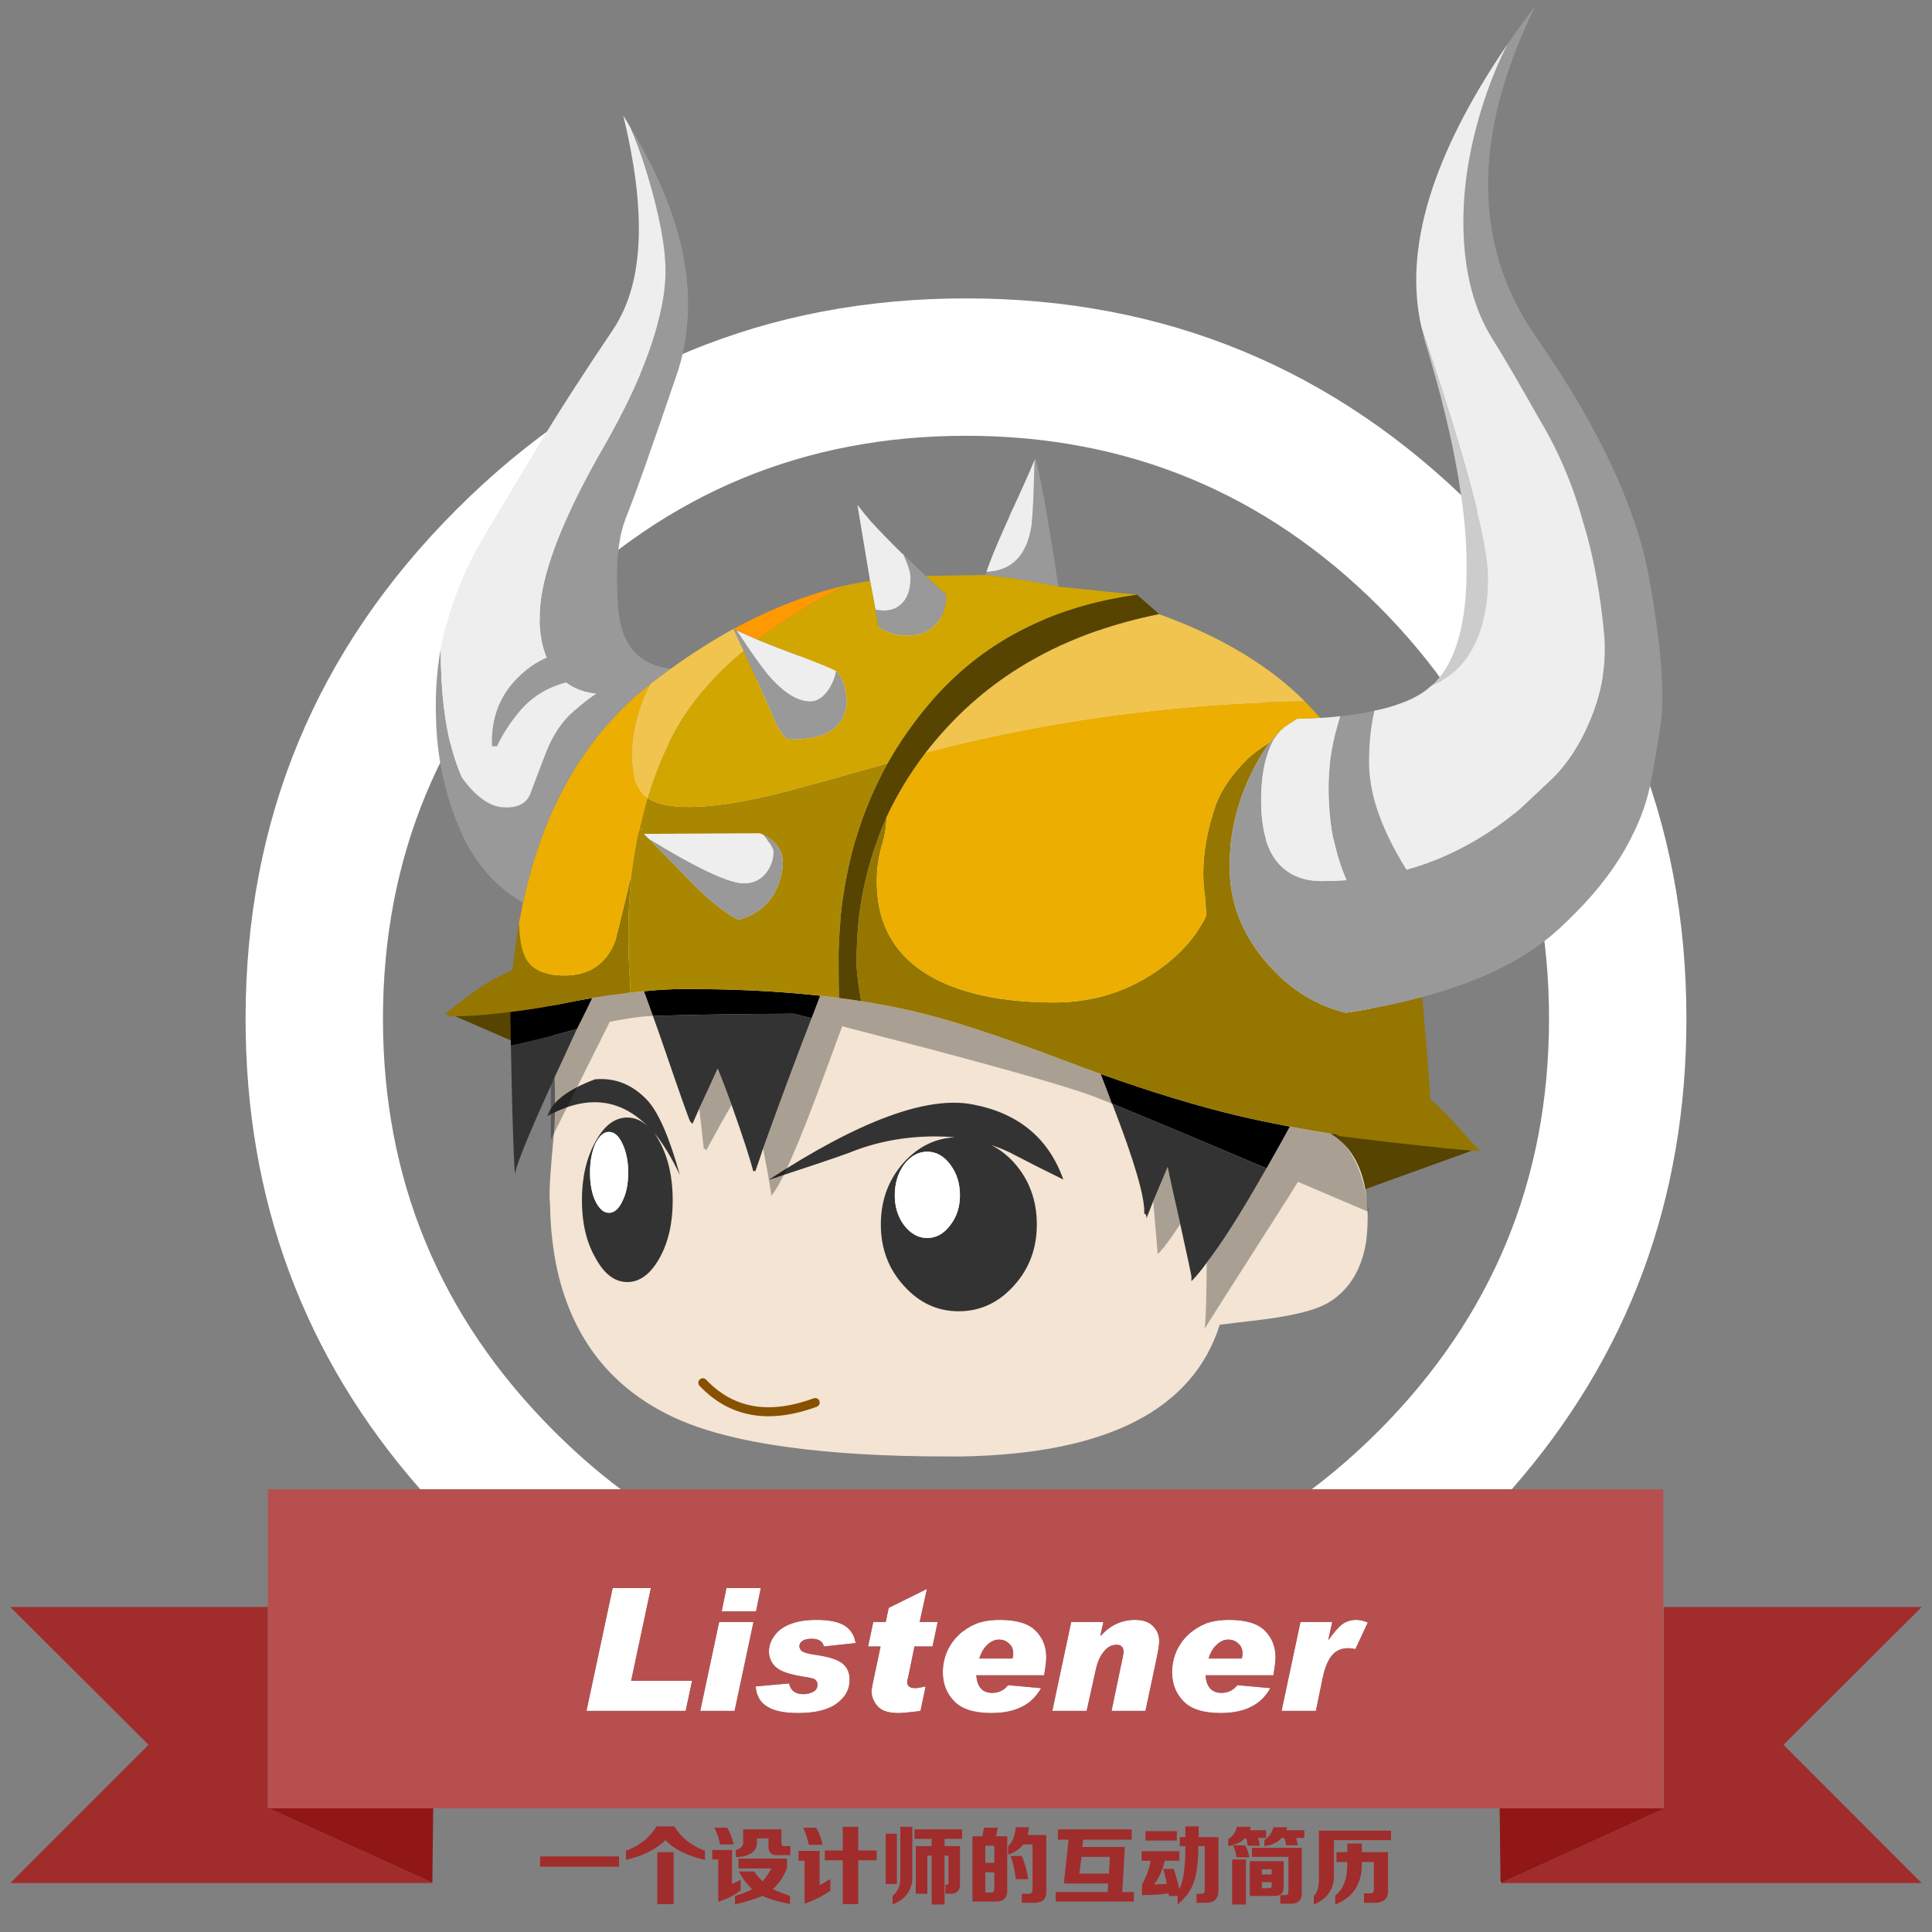 
<svg xmlns="http://www.w3.org/2000/svg" version="1.1" xmlns:xlink="http://www.w3.org/1999/xlink" preserveAspectRatio="none" x="0px" y="0px" width="225px" height="225px" viewBox="0 0 225 225">
<rect x="0" y="0" width="225" height="225" fill="#808080" stroke="none"/>
<defs>
<linearGradient id="Gradient_1" gradientUnits="userSpaceOnUse" x1="112.688" y1="42.25" x2="117.412" y2="61.15" spreadMethod="pad">
<stop  offset="0%" stop-color="#CCCCCC"/>

<stop  offset="100%" stop-color="#999999"/>
</linearGradient>

<g id="Layer0_0_FILL">
<path fill="#A12C2C" stroke="none" d="
M 153 221.8
Q 155.45 220.8 155.35 218.2
L 155.35 214.3 162 214.3 162 213.2 153.6 213.2 153.6 218.45
Q 153.65 220.25 153 220.8
L 153 221.8
M 158.6 215.7
L 158.6 214.7 156.9 214.7 156.9 215.7 155.65 215.7 155.65 216.85 156.9 216.85 156.9 216.95
Q 156.95 219.65 155.5 220.75
L 155.5 221.8
Q 158.7 220.55 158.6 216.85
L 160 216.85 160 220
Q 160.05 220.55 159.5 220.5
L 158.85 220.5 158.85 221.6 160.05 221.6
Q 161.7 221.6 161.65 220.15
L 161.65 215.7 158.6 215.7
M 145.55 216.75
L 145.55 220.8 148.3 220.8
Q 149.55 220.9 149.5 219.6
L 149.5 216.75 145.55 216.75
M 146.95 217.7
L 148.1 217.7 148.1 218.3 146.95 218.3 146.95 217.7
M 146.95 219.2
L 148.1 219.2 148.1 219.5
Q 148.15 219.95 147.7 219.9
L 146.95 219.9 146.95 219.2
M 145.1 216.55
L 143.5 216.55 143.5 221.8 145.1 221.8 145.1 216.55
M 145.8 215.2
L 145.8 216.25 150.05 216.25 150.05 220.2
Q 150.1 220.75 149.6 220.7
L 149.1 220.7 149.1 221.7 150.15 221.7
Q 151.7 221.8 151.6 220.35
L 151.6 215.2 145.8 215.2
M 143.6 214.9
Q 143.9 215.55 144 216.3
L 145.5 216.3
Q 145.35 215.45 145 214.9
L 143.6 214.9
M 147.45 214.05
L 147.45 213.15 145.55 213.15
Q 145.65 213 145.65 212.75
L 144.05 212.75
Q 143.8 213.75 143.05 214.15
L 143.05 215
Q 144.45 214.75 145 214.05
L 145.1 214.05
Q 145.15 214.2 145.25 214.5 145.25 214.8 145.3 214.95
L 146.7 214.95
Q 146.7 214.55 146.5 214.05
L 147.45 214.05
M 149.8 213.15
Q 149.9 212.95 149.9 212.8
L 148.3 212.8
Q 148.05 213.75 147.25 214.3
L 147.25 215
Q 148.65 214.8 149.25 214.05
L 149.55 214.05
Q 149.75 214.4 149.75 214.9
L 151.15 214.9
Q 151.15 214.8 151.1 214.65 151 214.25 150.95 214.05
L 151.9 214.05 151.9 213.15 149.8 213.15
M 141.9 220.15
L 141.9 213.95 139.6 213.95 139.6 212.7 138.05 212.7 138.05 213.95 137.4 213.95 137.4 215 138.05 215
Q 138.05 218.7 137.35 220 137.05 218.75 136.7 217.65
L 135.45 217.65
Q 135.5 217.8 135.6 218.1 135.8 219 135.9 219.4 135.25 219.45 134.4 219.45 135.25 218.4 135.65 216.7
L 137.35 216.7 137.35 215.6 132.95 215.6 132.95 216.7 134 216.7
Q 133.8 218.05 133 219.45
L 133 220.7
Q 134.85 220.7 136.1 220.5 136.1 220.7 136.15 220.8
L 137.15 220.8 137.15 221.8
Q 138.6 220.55 139 219.25 139.55 217.9 139.55 215
L 140.3 215 140.3 220.15
Q 140.3 220.55 139.9 220.55
L 139.35 220.55 139.35 221.6 140.45 221.6
Q 141.9 221.6 141.9 220.15
M 137.05 214.35
L 137.05 213.25 133.4 213.25 133.4 214.35 137.05 214.35
M 123.2 214.25
L 124.45 214.25 123.9 219.35 129.05 219.35 129 220.35 122.95 220.35 122.95 221.45 132.05 221.45 132.05 220.35 130.7 220.35 131 215.1 126.05 215.1 126.15 214.25 131.8 214.25 131.8 213.05 123.2 213.05 123.2 214.25
M 125.95 216.25
L 129.25 216.25 129.15 218.2 125.7 218.2 125.95 216.25
M 116.2 212.85
L 114.6 212.85
Q 114.6 212.9 114.55 213.1 114.45 213.6 114.4 213.85
L 113.25 213.85 113.25 221.45 116 221.45
Q 117.35 221.45 117.3 220.1
L 117.3 213.85 116 213.85
Q 116.1 213.4 116.2 212.85
M 114.75 214.95
L 115.8 214.95 115.8 216.95 114.75 216.95 114.75 214.95
M 115.8 219.9
Q 115.8 220.45 115.4 220.4
L 114.75 220.4 114.75 218.05 115.8 218.05 115.8 219.9
M 119 216.15
L 117.7 216.15
Q 118.15 217.4 118.3 218.85
L 119.75 218.85
Q 119.5 217.3 119 216.15
M 121.85 220.25
L 121.85 213.7 119.7 213.7
Q 119.7 213.55 119.75 213.35 119.8 213 119.85 212.8
L 118.3 212.8
Q 118.15 214.35 117.4 215
L 117.4 216
Q 118.6 215.6 119.15 214.8
L 120.25 214.8 120.25 220
Q 120.25 220.6 119.75 220.55
L 119 220.55 119 221.6 120.45 221.6
Q 121.9 221.6 121.85 220.25
M 104.45 213.55
L 103.15 213.55 103.15 219.4 104.45 219.4 104.45 213.55
M 106.25 212.75
L 104.85 212.75 104.85 218.65
Q 104.9 220 103.95 220.8
L 103.95 221.8
Q 106.4 220.8 106.25 218.3
L 106.25 212.75
M 106.5 213.05
L 106.5 214.15 108.5 214.15 108.5 215 106.65 215 106.65 220.55 108 220.55 108 216.1 108.5 216.1 108.5 221.8 110 221.8 110 216.1 110.45 216.1 110.45 219.3
Q 110.45 219.5 110.2 219.5
L 110.1 219.5 110.1 220.55 110.65 220.55
Q 111.85 220.6 111.8 219.3
L 111.8 215 110 215 110 214.15 112.05 214.15 112.05 213.05 106.5 213.05
M 95.8 214.85
Q 95.55 213.7 95.05 212.85
L 93.55 212.85
Q 94 213.95 94.2 214.85
L 95.8 214.85
M 95.45 215.55
L 93 215.55 93 216.7 93.7 216.7 93.7 221.7
Q 95.3 221.15 96.7 220.2
L 96.7 218.85
Q 96.6 218.9 96.4 219 95.8 219.4 95.45 219.5
L 95.45 215.55
M 102.1 216.65
L 102.1 215.5 99.95 215.5 99.95 212.75 98.15 212.75 98.15 215.5 96.05 215.5 96.05 216.65 98.15 216.65 98.15 221.75 99.95 221.75 99.95 216.65 102.1 216.65
M 85.6 220.8
L 85.6 221.8
Q 87.6 221.3 88.8 220.8 90 221.35 92 221.75
L 92 220.8
Q 90.7 220.35 90 220 91.05 219.1 91.65 217.55
L 91.65 216.45 86 216.45 86 217.6 89.85 217.6
Q 89.2 218.7 88.8 219.1 88.3 218.6 87.8 217.95
L 86.05 217.95
Q 86.7 219.2 87.6 220 87.05 220.35 85.6 220.8
M 85.25 215.45
L 82.95 215.45 82.95 216.55 83.65 216.55 83.65 221.5
Q 85.45 220.85 86.25 220.15
L 86.25 218.9
Q 85.95 219.1 85.5 219.3 85.35 219.35 85.25 219.4
L 85.25 215.45
M 83.2 212.85
Q 83.7 213.85 83.85 214.8
L 85.45 214.8
Q 85.2 213.75 84.7 212.85
L 83.2 212.85
M 89.5 214.1
L 89.5 214.85
Q 89.4 216.15 90.65 216.05
L 92.05 216.05 92.05 215 91.45 215
Q 91 215.05 91 214.65
L 91 213.05 86.55 213.05 86.55 214.35
Q 86.65 215.2 85.7 215.45
L 85.7 216.3
Q 88.25 216.15 88.15 214.45
L 88.15 214.1 89.5 214.1
M 78.45 215.7
L 76.55 215.7 76.55 221.75 78.45 221.75 78.45 215.7
M 62.9 216.2
L 62.9 217.4 72.1 217.4 72.1 216.2 62.9 216.2
M 82.1 216.6
L 82.1 215.55
Q 79.65 214.6 78.55 212.7
L 76.45 212.7
Q 75.35 214.6 72.9 215.55
L 72.9 216.6
Q 75.9 215.9 77.5 214.3 79 215.9 82.1 216.6
M 31.2 187.15
L 1.2 187.15 17.3 203.2 1.2 219.3 50.35 219.3 50.35 219.25 31.35 210.6 31.2 210.6 31.2 187.15
M 223.8 187.15
L 193.75 187.15 193.75 210.5 193.7 210.55 193.7 210.6 193.85 210.6 174.75 219.3 223.8 219.3 207.7 203.2 223.8 187.15 Z"/>

<path fill="#CCCCCC" stroke="none" d="
M 174.75 219.3
L 174.75 219.1 174.65 219.15 174.65 219.3 174.75 219.3 Z"/>

<path fill="#911616" stroke="none" d="
M 193.85 210.6
L 193.7 210.6 174.65 210.6 174.75 219.1 174.75 219.3 193.85 210.6
M 50.35 219.25
L 50.45 210.6 31.35 210.6 50.35 219.25 Z"/>

<path fill="#FFFFFF" stroke="none" d="
M 176.05 173.45
Q 196.4 150.274 196.4 118.65 196.4 83.85 171.85 59.3 147.3 34.75 112.5 34.75 77.75 34.75 53.2 59.3 28.6 83.85 28.6 118.65 28.6 150.274 48.95 173.45
L 72.3 173.45
Q 68.254 170.404 64.5 166.65 44.6 146.75 44.6 118.65 44.6 90.5 64.5 70.6 84.4 50.75 112.5 50.75 140.65 50.75 160.55 70.6 180.4 90.5 180.4 118.65 180.4 146.75 160.55 166.65 156.796 170.404 152.75 173.45
L 176.05 173.45
M 159.3 188.95
Q 158.55 188.65 157.95 188.65 157.1 188.65 156.4 189.1 155.7 189.6 154.75 190.95
L 154.7 190.95 155.15 188.9 151.45 188.9 149.25 199.25 153.25 199.25 154.05 195.35
Q 154.45 193.55 155.15 192.75 155.85 191.95 157 191.95 157.35 191.95 157.85 192.05
L 159.3 188.95
M 140.8 188.95
Q 139.8 189.25 138.75 190.05 137.7 190.9 137.1 192.1 136.5 193.35 136.5 194.75 136.5 196.75 137.8 198.1 139.1 199.5 142.15 199.5 144.25 199.5 145.65 198.8 147.05 198.15 147.95 196.6
L 144.1 196.25
Q 143.4 197.15 142.25 197.15 140.55 197.15 140.4 195.1
L 148.3 195.1
Q 148.55 193.6 148.55 193 148.55 191.15 147.3 189.9 146.05 188.65 143.15 188.65 141.8 188.65 140.8 188.95
M 140.75 193.15
Q 141.1 192.05 141.7 191.55 142.3 190.95 143.05 190.95 143.75 190.95 144.2 191.4 144.7 191.8 144.7 192.55 144.7 192.95 144.6 193.15
L 140.75 193.15
M 128.2 190.5
L 128.15 190.45 128.5 188.9 124.75 188.9 122.55 199.25 126.55 199.25 127.55 194.75
Q 127.85 193.2 128.5 192.4 129.15 191.55 130.05 191.55 130.85 191.55 130.85 192.4 130.85 192.65 130.45 194.45
L 129.45 199.25 133.4 199.25 134.6 193.6
Q 135 191.75 135 191.15 135 190.1 134.3 189.4 133.6 188.65 132.2 188.65 129.85 188.65 128.2 190.5
M 110.4 192.1
Q 109.8 193.35 109.8 194.75 109.8 196.75 111.1 198.1 112.4 199.5 115.45 199.5 117.55 199.5 118.95 198.8 120.35 198.15 121.25 196.6
L 117.4 196.25
Q 116.7 197.15 115.55 197.15 113.85 197.15 113.7 195.1
L 121.6 195.1
Q 121.85 193.6 121.85 193 121.85 191.15 120.6 189.9 119.35 188.65 116.45 188.65 115.1 188.65 114.1 188.95 113.1 189.25 112.05 190.05 111 190.9 110.4 192.1
M 115 191.55
Q 115.6 190.95 116.35 190.95 117.05 190.95 117.5 191.4 118 191.8 118 192.55 118 192.95 117.9 193.15
L 114.05 193.15
Q 114.4 192.05 115 191.55
M 109.2 188.9
L 107.1 188.9 107.95 185.05 103.5 187.25 103.15 188.9 101.7 188.9 101.1 191.75 102.55 191.75 101.8 195.3
Q 101.5 196.65 101.5 196.95 101.5 197.9 102.2 198.7 102.9 199.5 104.6 199.5 105.4 199.5 107.2 199.25
L 107.8 196.4
Q 106.9 196.6 106.6 196.6 105.65 196.6 105.65 195.9 105.65 195.65 105.75 195.4
L 106.5 191.75 108.6 191.75 109.2 188.9
M 87.75 188.9
L 83.75 188.9 81.55 199.25 85.55 199.25 87.75 188.9
M 90.15 190.55
Q 89.55 191.4 89.55 192.3 89.55 193.4 90.35 194.15 91.2 194.9 93.5 195.25 94.5 195.4 94.85 195.55 95.2 195.75 95.2 196.2 95.2 196.75 94.75 197 94.2 197.3 93.55 197.3 92.15 197.3 91.9 196.05
L 88 196.4
Q 88.15 198.05 89.35 198.75 90.5 199.5 92.95 199.5 96 199.5 97.5 198.35 98.95 197.25 98.95 195.65 98.95 194.45 98.2 193.8 97.45 193.1 95.15 192.75 93.75 192.55 93.4 192.3 93.1 192.05 93.1 191.7 93.1 191.35 93.45 191.1 93.8 190.85 94.55 190.85 95.75 190.85 95.95 191.75
L 99.65 191.35
Q 99.4 189.9 98.25 189.25 97.15 188.65 95.1 188.65 93.25 188.65 92 189.15 90.75 189.65 90.15 190.55
M 88.6 184.95
L 84.6 184.95 84.05 187.65 88.05 187.65 88.6 184.95
M 80.6 195.75
L 73.5 195.75 75.8 184.95 71.35 184.95 68.3 199.25 79.85 199.25 80.6 195.75 Z"/>

<path fill="#B84F4F" stroke="none" d="
M 193.7 173.45
L 176.05 173.45 152.75 173.45 72.3 173.45 48.95 173.45 31.2 173.45 31.2 187.15 31.2 210.6 31.35 210.6 50.45 210.6 174.65 210.6 193.7 210.6 193.7 210.55 193.7 173.45
M 73.5 195.75
L 80.6 195.75 79.85 199.25 68.3 199.25 71.35 184.95 75.8 184.95 73.5 195.75
M 84.6 184.95
L 88.6 184.95 88.05 187.65 84.05 187.65 84.6 184.95
M 89.55 192.3
Q 89.55 191.4 90.15 190.55 90.75 189.65 92 189.15 93.25 188.65 95.1 188.65 97.15 188.65 98.25 189.25 99.4 189.9 99.65 191.35
L 95.95 191.75
Q 95.75 190.85 94.55 190.85 93.8 190.85 93.45 191.1 93.1 191.35 93.1 191.7 93.1 192.05 93.4 192.3 93.75 192.55 95.15 192.75 97.45 193.1 98.2 193.8 98.95 194.45 98.95 195.65 98.95 197.25 97.5 198.35 96 199.5 92.95 199.5 90.5 199.5 89.35 198.75 88.15 198.05 88 196.4
L 91.9 196.05
Q 92.15 197.3 93.55 197.3 94.2 197.3 94.75 197 95.2 196.75 95.2 196.2 95.2 195.75 94.85 195.55 94.5 195.4 93.5 195.25 91.2 194.9 90.35 194.15 89.55 193.4 89.55 192.3
M 83.75 188.9
L 87.75 188.9 85.55 199.25 81.55 199.25 83.75 188.9
M 107.1 188.9
L 109.2 188.9 108.6 191.75 106.5 191.75 105.75 195.4
Q 105.65 195.65 105.65 195.9 105.65 196.6 106.6 196.6 106.9 196.6 107.8 196.4
L 107.2 199.25
Q 105.4 199.5 104.6 199.5 102.9 199.5 102.2 198.7 101.5 197.9 101.5 196.95 101.5 196.65 101.8 195.3
L 102.55 191.75 101.1 191.75 101.7 188.9 103.15 188.9 103.5 187.25 107.95 185.05 107.1 188.9
M 109.8 194.75
Q 109.8 193.35 110.4 192.1 111 190.9 112.05 190.05 113.1 189.25 114.1 188.95 115.1 188.65 116.45 188.65 119.35 188.65 120.6 189.9 121.85 191.15 121.85 193 121.85 193.6 121.6 195.1
L 113.7 195.1
Q 113.85 197.15 115.55 197.15 116.7 197.15 117.4 196.25
L 121.25 196.6
Q 120.35 198.15 118.95 198.8 117.55 199.5 115.45 199.5 112.4 199.5 111.1 198.1 109.8 196.75 109.8 194.75
M 128.15 190.45
L 128.2 190.5
Q 129.85 188.65 132.2 188.65 133.6 188.65 134.3 189.4 135 190.1 135 191.15 135 191.75 134.6 193.6
L 133.4 199.25 129.45 199.25 130.45 194.45
Q 130.85 192.65 130.85 192.4 130.85 191.55 130.05 191.55 129.15 191.55 128.5 192.4 127.85 193.2 127.55 194.75
L 126.55 199.25 122.55 199.25 124.75 188.9 128.5 188.9 128.15 190.45
M 138.75 190.05
Q 139.8 189.25 140.8 188.95 141.8 188.65 143.15 188.65 146.05 188.65 147.3 189.9 148.55 191.15 148.55 193 148.55 193.6 148.3 195.1
L 140.4 195.1
Q 140.55 197.15 142.25 197.15 143.4 197.15 144.1 196.25
L 147.95 196.6
Q 147.05 198.15 145.65 198.8 144.25 199.5 142.15 199.5 139.1 199.5 137.8 198.1 136.5 196.75 136.5 194.75 136.5 193.35 137.1 192.1 137.7 190.9 138.75 190.05
M 157.95 188.65
Q 158.55 188.65 159.3 188.95
L 157.85 192.05
Q 157.35 191.95 157 191.95 155.85 191.95 155.15 192.75 154.45 193.55 154.05 195.35
L 153.25 199.25 149.25 199.25 151.45 188.9 155.15 188.9 154.7 190.95 154.75 190.95
Q 155.7 189.6 156.4 189.1 157.1 188.65 157.95 188.65
M 141.7 191.55
Q 141.1 192.05 140.75 193.15
L 144.6 193.15
Q 144.7 192.95 144.7 192.55 144.7 191.8 144.2 191.4 143.75 190.95 143.05 190.95 142.3 190.95 141.7 191.55
M 116.35 190.95
Q 115.6 190.95 115 191.55 114.4 192.05 114.05 193.15
L 117.9 193.15
Q 118 192.95 118 192.55 118 191.8 117.5 191.4 117.05 190.95 116.35 190.95 Z"/>
</g>

<g id="avatar_head_mc_3_0_Layer3_0_FILL">
<path fill="#564400" stroke="none" d="
M 25.9 65.65
L 11.55 69.4 24.55 75.05 25.9 65.65
M 107 77.8
L 110.1 89.85 124.9 84.5 107 77.8 Z"/>
</g>

<g id="avatar_head_mc_3_0_Layer2_0_FILL">
<path fill="#F3E4D3" stroke="none" d="
M 113.2 94.5
Q 113.35 93.2 113.35 91.75 113.35 91.1 113.3 90.5 113.05 86.8 111.35 84.5 110.485 83.346 109.25 82.6 124.978 45.08 96 31.35 67.084 17.668 44.05 32.9 21.053 48.138 22.15 63.15 23.307 78.204 22.8 82.95 22.35 87.752 22.35 89.25 22.35 89.9 22.4 90.5 22.5 96.25 24.05 100.75 27.15 109.8 35.85 114 40.7 116.35 48.8 117.45 56.3 118.5 66.6 118.5 67.4 118.5 68.25 118.5 92.4 118.05 96.9 103.85 98.8 103.6 101.05 103.35 105.6 102.8 107.8 101.95 109 101.5 109.9 100.75 112.55 98.65 113.2 94.5 Z"/>
</g>

<g id="avatar_head_mc_3_0_Layer1_0_FILL">
<path fill="#333333" stroke="none" d="
M 46.7 87.75
Q 53.4 85.55 55.6 84.75 60.1 82.9 65.25 82.9 66.393 82.9 67.45 83 64.165 83.149 61.75 85.8 59.2 88.65 59.2 92.7 59.2 96.7 61.75 99.5 64.3 102.35 67.85 102.35 71.45 102.35 74 99.5 76.55 96.7 76.55 92.7 76.55 88.65 74 85.8 72.85 84.537 71.45 83.85 72.936 84.326 74.25 85.05 75.95 85.95 79.5 87.7 77.05 80.8 69.45 79.35 61.85 77.85 46.7 87.75
M 61.8 86
Q 62.9 84.6 64.35 84.6 65.85 84.6 66.9 86 68 87.45 68 89.45 68 91.4 66.9 92.8 65.85 94.2 64.35 94.2 62.9 94.2 61.8 92.8 60.75 91.4 60.75 89.45 60.75 87.45 61.8 86
M 34.6 83.5
Q 34.3 82.95 34 82.5 35.5 84.35 36.85 87.2 35.05 80.75 33.15 78.8 30.7 76.25 27.4 76.55 22.85 78.25 22.1 80.65 28.6 77.05 33.3 81.8 32.25 80.8 31 80.8 28.9 80.8 27.45 83.5 25.95 86.2 25.95 90 25.95 93.8 27.45 96.4 28.9 99.1 31 99.1 33.1 99.1 34.6 96.4 36.05 93.8 36.05 90 36.05 86.2 34.6 83.5
M 27.45 83.7
Q 28.1 82.4 28.95 82.4 29.85 82.4 30.45 83.7 31.1 85.05 31.1 86.9 31.1 88.85 30.45 90.1 29.85 91.4 28.95 91.4 28.1 91.4 27.45 90.1 26.85 88.85 26.85 86.9 26.85 85.05 27.45 83.7 Z"/>

<path fill="#FFFFFF" stroke="none" d="
M 64.35 84.6
Q 62.9 84.6 61.8 86 60.75 87.45 60.75 89.45 60.75 91.4 61.8 92.8 62.9 94.2 64.35 94.2 65.85 94.2 66.9 92.8 68 91.4 68 89.45 68 87.45 66.9 86 65.85 84.6 64.35 84.6
M 28.95 82.4
Q 28.1 82.4 27.45 83.7 26.85 85.05 26.85 86.9 26.85 88.85 27.45 90.1 28.1 91.4 28.95 91.4 29.85 91.4 30.45 90.1 31.1 88.85 31.1 86.9 31.1 85.05 30.45 83.7 29.85 82.4 28.95 82.4 Z"/>
</g>

<g id="avatar_head_mc_3_0_Layer0_0_FILL">
<path fill="#000000" fill-opacity="0.302" stroke="none" d="
M 39 79.8
L 39 79.8
Q 39.226 81.623 39.5 84.25
L 39.65 84.3
Q 39.75 84.35 39.75 84.5 41.348 81.537 42.6 79.4
L 42.6 79.4
Q 41.725 76.975 41.05 75.35 40.183 77.267 39 79.8
M 27.1 67.5
Q 26.332 69.109 25.4 70.95 24.192 73.586 22.75 76.7 22.623 76.978 22.5 77.25
L 22.5 83.25 29.05 70.15
Q 32.055 69.555 33.75 69.5 33.802 69.498 33.85 69.5 33.316 67.986 32.85 66.75 32.132 66.811 31.35 66.9 31.011 66.943 30.65 67 28.956 67.202 27.1 67.5
M 109 82.55
Q 106.811 82.205 104.7 81.8 103.438 84.11 102.1 86.45 101.923 86.751 101.75 87.05 97.983 93.679 95.45 96.95 95.421 102.293 95.25 104
L 95.25 104.25
Q 95.4 103.95 103.9 90.65 104.803 89.24 105.6 87.95 109.275 89.506 113.45 91.3 112.755 85.103 109.7 82.8 110.95 82.874 109 82.55
M 89.5 90.1
Q 89.702 92.583 90 96 91.038 94.937 92.5 92.65 92.358 92.01 92.2 91.3 91.477 88.132 91.1 86.3 90.819 86.981 90.45 87.85 89.96 89.036 89.5 90.1
M 84.9 79.25
Q 84.279 77.54 83.65 75.95 81.598 75.216 79.45 74.4 68.55 70.25 62.5 68.9 59.871 68.299 57 67.85 56.515 67.774 56 67.7 55.293 67.597 54.55 67.5 53.527 67.367 52.45 67.25 51.998 68.449 51.5 69.75 49.145 75.814 46.1 84.25 47 88.812 47 89.5 48.55 87.95 53.15 75.4 54.105 72.793 54.9 70.65 58.339 71.539 63.95 73 79.1 77 83 78.5 83.775 78.798 84.9 79.25 Z"/>

<path fill="#333333" stroke="none" d="
M 33.85 69.5
Q 34.479 71.24 35.2 73.35 37.75 80.8 38 81.25
L 38.25 81.5
Q 38.652 80.62 39 79.8 40.183 77.267 41.05 75.35 41.725 76.975 42.6 79.4
L 42.6 79.4
Q 44.451 84.603 45 86.75
L 45.25 86.75
Q 45.696 85.488 46.1 84.25 49.145 75.814 51.5 69.75
L 49.5 69.25
Q 39.591 69.3 33.85 69.5
M 25.4 70.95
Q 24.372 71.243 23.2 71.55 20.222 72.303 18.05 72.8 18.085 74.747 18.15 77.65 18.35 85.6 18.5 87
L 18.5 87.2
Q 18.525 85.982 22.5 77.25 22.623 76.978 22.75 76.7 24.192 73.586 25.4 70.95
M 84.9 79.25
L 84.95 79.3
Q 88.65 88.85 88.5 91.5 88.75 91.5 88.75 92 89.113 91.104 89.5 90.1 89.96 89.036 90.45 87.85 90.819 86.981 91.1 86.3 91.477 88.132 92.2 91.3 92.358 92.01 92.5 92.65 93.705 98.097 93.75 98.5
L 93.75 99
Q 94.521 98.229 95.45 96.95 97.983 93.679 101.75 87.05 101.923 86.751 102.1 86.45 89.93 81.285 84.9 79.25 Z"/>

<path fill="#000000" stroke="none" d="
M 37.5 66.5
Q 35.374 66.5 32.85 66.75 33.316 67.986 33.85 69.5 39.591 69.3 49.5 69.25
L 51.5 69.75
Q 51.998 68.449 52.45 67.25 45.615 66.5 37.5 66.5
M 25.4 70.95
Q 26.332 69.109 27.1 67.5 25.33 67.812 23.4 68.2 20.571 68.756 18 69.05 18 69.287 18 69.5 18 70.322 18.05 72.8 20.222 72.303 23.2 71.55 24.372 71.243 25.4 70.95
M 83.65 75.95
Q 84.279 77.54 84.9 79.25 89.93 81.285 102.1 86.45 103.438 84.11 104.7 81.8 104.546 81.778 104.4 81.75 101.578 81.216 98.95 80.6 92.143 78.989 83.65 75.95 Z"/>

<path fill="#957600" stroke="none" d="
M 31.15 58.2
Q 31.249 55.945 31.45 53.8 30.983 55.815 30.4 58.2 30.039 59.629 29.65 61.2 28.15 65 24 65 20.85 65 19.8 63.25 19.032 61.983 18.95 59.1 18.524 61.664 18.25 64.35 16.548 65.187 15.15 66 13.754 66.859 10.75 69.25 11.164 69.48 11.25 69.55 14.379 69.545 18 69.05 20.571 68.756 23.4 68.2 25.33 67.812 27.1 67.5 28.956 67.202 30.65 67 31.011 66.943 31.35 66.9 31.328 66.282 31.3 65.65 31.195 64.186 31.15 62.75 31.089 60.41 31.15 58.2
M 100 40.9
Q 97.402 43.452 96.45 46.05 95.83 47.848 95.45 49.7 95.447 49.85 95.4 50 95.305 50.672 95.2 51.35 94.907 54.057 95.25 56.1
L 95.4 58.2 95.4 58.35
Q 93.805 61.663 90.4 64.15 85.15 68 78.5 68 70.9 68 66 65.75 60.581 63.246 59.2 58.2 58.75 56.495 58.75 54.5 58.75 52.3 59.4 50.25 59.436 50.128 59.45 50 59.511 49.854 59.55 49.7 59.768 48.704 59.85 47.35 59.346 48.507 58.9 49.7 58.844 49.85 58.8 50 57.373 53.905 56.8 58.2 56.5 60.827 56.5 63.6 56.5 64.396 56.7 65.9
L 56.7 65.95
Q 56.792 66.524 56.9 67.2 56.947 67.532 57 67.85 59.871 68.299 62.5 68.9 68.55 70.25 79.45 74.4 81.598 75.216 83.65 75.95 92.143 78.989 98.95 80.6 101.578 81.216 104.4 81.75 104.546 81.778 104.7 81.8 106.811 82.205 109 82.55 110.95 82.874 109.7 82.8 116.341 83.639 119.95 84 122.848 84.335 125.85 84.55 124.804 83.413 123.4 81.85 121.909 80.169 120.3 78.75 120.182 75.911 119.7 70.7 119.578 69.019 119.4 67.4 115.532 68.455 110.95 69.15 107.344 68.282 104.4 65.85 103.304 64.928 102.3 63.8 99.962 61.163 98.9 58.2 98 55.714 98 53 98 51.476 98.15 50 98.204 49.85 98.2 49.7 98.726 45.967 100.4 42.55 101.37 40.532 102.5 39.05 100.853 40.078 100 40.9 Z"/>

<path fill="#ECAE00" stroke="none" d="
M 33.5 32.65
Q 33.207 32.872 32.9 33.1 25.24 39.401 21.45 49.7 21.42 49.85 21.35 50 20.184 53.264 19.4 56.9 19.265 57.557 19.15 58.2 19.056 58.66 18.95 59.1 19.032 61.983 19.8 63.25 20.85 65 24 65 28.15 65 29.65 61.2 30.039 59.629 30.4 58.2 30.983 55.815 31.45 53.8 31.692 51.855 32.05 50 32.071 49.85 32.1 49.7 32.156 49.361 32.2 49
L 32.1 49.7
Q 32.201 49.376 32.25 49.05 32.312 48.904 32.35 48.75 32.765 46.931 33.25 45.25
L 33.25 45.25
Q 31.5 44 31.5 40.5 31.5 36.673 33.5 32.65
M 96.45 46.05
Q 97.402 43.452 100 40.9 100.853 40.078 102.5 39.05 103.104 38.357 103.7 37.75 103.944 37.568 104.15 37.35 104.287 37.285 104.4 37.2 104.937 36.794 105.5 36.45 106.836 36.441 108.05 36.35 107.273 35.423 106.35 34.5 84.543 34.864 64.2 40.2 61.605 43.593 59.85 47.35 59.768 48.704 59.55 49.7 59.511 49.854 59.45 50 59.436 50.128 59.4 50.25 58.75 52.3 58.75 54.5 58.75 56.495 59.2 58.2 60.581 63.246 66 65.75 70.9 68 78.5 68 85.15 68 90.4 64.15 93.805 61.663 95.4 58.35
L 95.4 58.2 95.25 56.1
Q 94.907 54.057 95.2 51.35 95.305 50.672 95.4 50 95.447 49.85 95.45 49.7 95.83 47.848 96.45 46.05 Z"/>

<path fill="#AA8700" stroke="none" d="
M 59.95 41.4
Q 52.54 43.501 49.15 44.4 42.2 46.25 37.85 46.25 34.619 46.25 33.25 45.25 32.765 46.931 32.35 48.75 32.312 48.904 32.25 49.05 32.201 49.376 32.1 49.7
L 32.2 49
Q 32.156 49.361 32.1 49.7 32.071 49.85 32.05 50 31.692 51.855 31.45 53.8 31.249 55.945 31.15 58.2 31.089 60.41 31.15 62.75 31.195 64.186 31.3 65.65 31.328 66.282 31.35 66.9 32.132 66.811 32.85 66.75 35.374 66.5 37.5 66.5 45.615 66.5 52.45 67.25 53.527 67.367 54.55 67.5 54.5 65.834 54.5 63.75 54.5 63.017 54.5 62.3 54.578 60.21 54.75 58.2 55.22 53.919 56.35 50 56.405 49.85 56.45 49.7 57.776 45.323 59.95 41.4
M 45.75 49.2
Q 45.936 49.271 46.1 49.35 46.453 49.509 46.75 49.7 46.97 49.841 47.15 50 48.82 51.396 48.05 54.1 47.303 56.952 44.9 58.2 44.199 58.569 43.35 58.8 42.85 58.553 42.3 58.2 40.421 56.98 38 54.5 35.432 51.859 33.6 50 33.472 49.873 33.35 49.75 33.325 49.725 33.3 49.7 33.071 49.472 32.85 49.25
L 45.75 49.2
M 32.6 48.75
L 32.5 48.75
Q 32.599 48.64 32.65 48.7 32.642 48.725 32.6 48.75 Z"/>

<path fill="#999999" stroke="none" d="
M 33.35 49.75
Q 33.472 49.873 33.6 50 35.432 51.859 38 54.5 40.421 56.98 42.3 58.2 42.85 58.553 43.35 58.8 44.199 58.569 44.9 58.2 47.303 56.952 48.05 54.1 48.82 51.396 47.15 50 46.97 49.841 46.75 49.7 46.453 49.509 46.1 49.35 46.261 49.532 46.4 49.7 46.528 49.856 46.6 50 47.25 50.811 47.25 51.25 47.25 52.45 46.5 53.5 45.55 54.75 44 54.75 42.05 54.75 36.8 51.8 35.001 50.778 33.75 50 33.542 49.872 33.35 49.75
M 55.35 33.7
Q 55.047 31.767 54.2 31.15 54.06 32.029 53.5 33 52.55 34.5 51.35 34.5 49.15 34.5 46.5 31.35 45.619 30.33 43.15 26.6 42.983 26.526 42.8 26.45 43.367 27.641 43.95 28.9 45.553 32.48 47.4 36.65 47.897 37.805 48.7 38.65 48.657 38.75 49.1 38.75 52.954 38.754 54.3 37.25 55.684 35.797 55.35 33.7
M 64.2 20.55
Q 62.898 19.349 61.7 18.15 61.824 18.452 61.95 18.75 62.5 20 62.5 20.75 62.5 22.8 61.4 23.75 60.35 24.663 58.6 24.3 58.779 25.371 58.9 26.1 59 26.446 60.15 26.85 61.307 27.308 62.85 27.15 64.446 26.996 65.5 25.75 66.457 24.602 66.5 22.65 65.313 21.604 64.2 20.55
M 76.4 7.45
Q 76.358 7.555 76.3 7.65 76.272 8.419 76.25 9.25 76.164 12.847 76 14.5 75.979 14.778 75.95 15 75.17 19.926 70.95 20.1 70.937 20.303 70.9 20.45 75.38 20.986 78.95 21.75 78.337 17.581 77.8 14.5 76.989 9.595 76.4 7.45
M 132 -6.15
Q 121.487 -21.37 132 -42.85 130.389 -40.718 128.95 -38.65 127.763 -36.422 126.7 -33.45 124 -25.8 124 -18.85 124 -10.9 127.3 -5.7 129.052 -2.915 132.5 3.2 134.49 6.504 135.95 10.35 136.719 12.395 137.3 14.5 137.877 16.364 138.3 18.25 139.213 22.337 139.65 26.95 140.079 31.613 138.25 36.2 137.915 37.041 137.55 37.8 135.88 41.295 133.45 43.5 130.53 46.253 130.25 46.5 128.126 48.308 125.8 49.7 125.577 49.853 125.3 50 124.611 50.42 123.85 50.8 120.909 52.356 117.65 53.25
L 117.65 53.2
Q 116.613 51.564 115.85 50 115.771 49.85 115.7 49.7 113.5 45.172 113.5 41.25 113.5 38.065 114.1 35.55 112.383 35.955 110.3 36.15 110.126 36.758 109.95 37.4 109 40.75 109 44.1 109 47.064 109.5 49.7 109.556 49.851 109.6 50 110.099 52.33 111 54.4 109.654 54.5 108.25 54.5 105.924 54.5 104.4 53.4 102.796 52.305 102.05 50 102.042 49.853 102 49.7 101.5 47.928 101.5 45.5 101.505 42.645 102.15 40.55 102.433 39.62 102.85 38.85 103.241 38.258 103.7 37.75 103.104 38.357 102.5 39.05 101.37 40.532 100.4 42.55 98.726 45.967 98.2 49.7 98.204 49.85 98.15 50 98 51.476 98 53 98 55.714 98.9 58.2 99.962 61.163 102.3 63.8 103.304 64.928 104.4 65.85 107.344 68.282 110.95 69.15 115.532 68.455 119.4 67.4 128.977 64.841 134.25 60.15 135.342 59.183 136.3 58.2 140.308 54.225 142.5 50 142.599 49.85 142.65 49.7 144.361 46.413 144.95 42.95 144.987 42.869 145.4 40.4 145.597 39.278 145.85 37.65 146.767 32.483 144.65 20.75 144.132 17.754 143 14.5 139.85 5.141 132 -6.15
M 37.7 -8
Q 38.37 -17.795 31.3 -29.4 32.235 -27.319 33.15 -24.35 35.25 -17.45 35.25 -13.35 35.25 -10.91 34.5 -8 33.002 -1.848 28.25 6.4 25.711 10.825 24.1 14.5 21.25 20.958 21.25 25.1 21.25 27.752 22.05 29.65 20.339 30.361 18.85 31.85 15.77 34.883 15.95 39.5 16.189 39.5 16.5 39.5 17.35 37.65 18.9 35.75 20.944 33.237 24.2 32.4 25.629 33.46 27.6 33.65 27.114 33.855 25.1 35.55 23.142 37.232 22 40.1 20.867 43.023 20.25 44.7 19.627 46.415 17.3 46.3 14.977 46.246 12.6 43 12.043 41.762 11.6 40.25 10.25 35.6 10.25 28.85
L 10.25 28.6
Q 9.521 32.637 9.75 37.15 9.746 37.256 9.75 37.3 10.071 43.529 12.45 48.9 12.631 49.308 12.8 49.7 12.9 49.851 12.95 50 15.315 54.56 19.4 56.9 20.184 53.264 21.35 50 21.42 49.85 21.45 49.7 25.24 39.401 32.9 33.1 33.207 32.872 33.5 32.65 33.573 32.585 33.65 32.5 34.729 31.688 35.8 30.9 35.164 30.818 34.6 30.65 30.457 29.505 30 24.3 29.499 17.809 30.7 14.5 30.765 14.347 30.8 14.2 32.169 10.884 36.5 -1.85 37.519 -4.818 37.7 -8 Z"/>

<path fill="#EEEEEE" stroke="none" d="
M 46.1 49.35
Q 45.936 49.271 45.75 49.2
L 32.85 49.25
Q 33.071 49.472 33.3 49.7 33.325 49.725 33.35 49.75 33.542 49.872 33.75 50 35.001 50.778 36.8 51.8 42.05 54.75 44 54.75 45.55 54.75 46.5 53.5 47.25 52.45 47.25 51.25 47.25 50.811 46.6 50 46.528 49.856 46.4 49.7 46.261 49.532 46.1 49.35
M 54.2 31.15
Q 54.128 31.117 54.05 31.05 53.086 30.561 50.25 29.5 47.517 28.487 45.5 27.65 44.172 27.085 43.15 26.6 45.619 30.33 46.5 31.35 49.15 34.5 51.35 34.5 52.55 34.5 53.5 33 54.06 32.029 54.2 31.15
M 61.7 18.15
Q 61.596 18.093 61.5 18 59.495 16.029 58.1 14.5 57.225 13.491 56.6 12.65 56.757 13.616 56.9 14.5 57.55 18.343 58 21.1 58.344 22.961 58.6 24.3 60.35 24.663 61.4 23.75 62.5 22.8 62.5 20.75 62.5 20 61.95 18.75 61.824 18.452 61.7 18.15
M 76.25 9.25
Q 76.272 8.419 76.3 7.65 75.645 9.287 73.55 13.8 73.416 14.171 73.25 14.5 71.483 18.43 70.95 20.1 75.17 19.926 75.95 15 75.979 14.778 76 14.5 76.164 12.847 76.25 9.25
M 108.05 36.35
Q 106.836 36.441 105.5 36.45 104.937 36.794 104.4 37.2 104.287 37.285 104.15 37.35 103.944 37.568 103.7 37.75 103.241 38.258 102.85 38.85 102.433 39.62 102.15 40.55 101.505 42.645 101.5 45.5 101.5 47.928 102 49.7 102.042 49.853 102.05 50 102.796 52.305 104.4 53.4 105.924 54.5 108.25 54.5 109.654 54.5 111 54.4 110.099 52.33 109.6 50 109.556 49.851 109.5 49.7 109 47.064 109 44.1 109 40.75 109.95 37.4 110.126 36.758 110.3 36.15 109.244 36.299 108.05 36.35
M 127.3 -5.7
Q 124 -10.9 124 -18.85 124 -25.8 126.7 -33.45 127.763 -36.422 128.95 -38.65 116.284 -20.134 119.35 -7.05 124.099 7.053 125.8 14.5 126.75 18.659 126.75 20.75 126.75 26.15 124.5 29.5 122.965 31.757 120.6 32.65 120.573 32.678 120.55 32.7 120.484 32.762 120.4 32.8 119.213 33.897 117.25 34.65 117.196 34.681 117.1 34.7 115.774 35.217 114.1 35.55 113.5 38.065 113.5 41.25 113.5 45.172 115.7 49.7 115.771 49.85 115.85 50 116.613 51.564 117.65 53.2
L 117.65 53.25
Q 120.909 52.356 123.85 50.8 124.611 50.42 125.3 50 125.577 49.853 125.8 49.7 128.126 48.308 130.25 46.5 130.53 46.253 133.45 43.5 135.88 41.295 137.55 37.8 137.915 37.041 138.25 36.2 140.079 31.613 139.65 26.95 139.213 22.337 138.3 18.25 137.877 16.364 137.3 14.5 136.719 12.395 135.95 10.35 134.49 6.504 132.5 3.2 129.052 -2.915 127.3 -5.7
M 33.15 -24.35
Q 32.235 -27.319 31.3 -29.4 30.955 -30.016 30.55 -30.65 34.232 -15.537 30.1 -8 29.807 -7.428 29.45 -6.9 24.393 0.587 20.9 6.4 18.176 10.931 16.05 14.5 15.454 15.514 14.9 16.45 12.382 20.69 10.9 25.9 10.524 27.231 10.25 28.6
L 10.25 28.85
Q 10.25 35.6 11.6 40.25 12.043 41.762 12.6 43 14.977 46.246 17.3 46.3 19.627 46.415 20.25 44.7 20.867 43.023 22 40.1 23.142 37.232 25.1 35.55 27.114 33.855 27.6 33.65 25.629 33.46 24.2 32.4 20.944 33.237 18.9 35.75 17.35 37.65 16.5 39.5 16.189 39.5 15.95 39.5 15.77 34.883 18.85 31.85 20.339 30.361 22.05 29.65 21.25 27.752 21.25 25.1 21.25 20.958 24.1 14.5 25.711 10.825 28.25 6.4 33.002 -1.848 34.5 -8 35.25 -10.91 35.25 -13.35 35.25 -17.45 33.15 -24.35 Z"/>

<path fill="#FF9900" fill-opacity="0.988" stroke="none" d="
M 42.8 26.45
Q 42.983 26.526 43.15 26.6 44.172 27.085 45.5 27.65 49.694 24.467 55.3 21.6 49.171 23.032 43 26.35 42.907 26.405 42.8 26.45 Z"/>

<path fill="#F0C44E" stroke="none" d="
M 43.95 28.9
Q 43.367 27.641 42.8 26.45 39.319 28.366 35.8 30.9 34.729 31.688 33.65 32.5 33.573 32.585 33.5 32.65 31.5 36.673 31.5 40.5 31.5 44 33.25 45.25
L 33.25 45.25
Q 35.091 39.184 38.05 35.1 40.398 31.862 43.95 28.9
M 90.4 24.9
Q 90.294 24.877 90.15 24.8 75.267 27.785 66.3 37.7 65.184 38.93 64.2 40.2 84.543 34.864 106.35 34.5 105.44 33.583 104.4 32.7 98.867 27.999 90.4 24.9 Z"/>

<path fill="#D1A600" stroke="none" d="
M 64.2 20.55
Q 65.313 21.604 66.5 22.65 66.457 24.602 65.5 25.75 64.446 26.996 62.85 27.15 61.307 27.308 60.15 26.85 59 26.446 58.9 26.1 58.779 25.371 58.6 24.3 58.344 22.961 58 21.1 56.674 21.312 55.3 21.6 49.694 24.467 45.5 27.65 47.517 28.487 50.25 29.5 53.086 30.561 54.05 31.05 54.128 31.117 54.2 31.15 55.047 31.767 55.35 33.7 55.684 35.797 54.3 37.25 52.954 38.754 49.1 38.75 48.657 38.75 48.7 38.65 47.897 37.805 47.4 36.65 45.553 32.48 43.95 28.9 40.398 31.862 38.05 35.1 35.091 39.184 33.25 45.25 34.619 46.25 37.85 46.25 42.2 46.25 49.15 44.4 52.54 43.501 59.95 41.4 61.931 37.894 64.6 34.75 73.155 24.657 87.7 22.65
L 78.95 21.75
Q 75.38 20.986 70.9 20.45 67.185 20.503 64.2 20.55 Z"/>

<path fill="#564400" stroke="none" d="
M 90.15 24.8
L 87.7 22.65
Q 73.155 24.657 64.6 34.75 61.931 37.894 59.95 41.4 57.776 45.323 56.45 49.7 56.405 49.85 56.35 50 55.22 53.919 54.75 58.2 54.578 60.21 54.5 62.3 54.5 63.017 54.5 63.75 54.5 65.834 54.55 67.5 55.293 67.597 56 67.7 56.515 67.774 57 67.85 56.947 67.532 56.9 67.2 56.792 66.524 56.7 65.95
L 56.7 65.9
Q 56.5 64.396 56.5 63.6 56.5 60.827 56.8 58.2 57.373 53.905 58.8 50 58.844 49.85 58.9 49.7 59.346 48.507 59.85 47.35 61.605 43.593 64.2 40.2 65.184 38.93 66.3 37.7 75.267 27.785 90.15 24.8 Z"/>

<path fill="url(#Gradient_1)" stroke="none" d="
M 119.35 -7.05
Q 119.519 -6.328 119.7 -5.65 123.248 5.957 124.1 14.5 124.349 16.951 124.35 19.15 124.496 28.947 120.6 32.65 122.965 31.757 124.5 29.5 126.75 26.15 126.75 20.75 126.75 18.659 125.8 14.5 124.099 7.053 119.35 -7.05 Z"/>
</g>

<path id="avatar_head_mc_3_0_Layer1_0_1_STROKES" stroke="#875100" stroke-width="1" stroke-linejoin="round" stroke-linecap="round" fill="none" d="
M 39.4 110.3
Q 44.171 115.345 51.9 112.5"/>
</defs>

<g transform="matrix( 1, 0, 0, 1, 0,0) ">
<use xlink:href="#Layer0_0_FILL"/>
</g>

<g transform="matrix( 1.047, 0, 0, 1.047, 40.6,45.55) ">
<g transform="matrix( 1, 0, 0, 1, 0,0) ">
<use xlink:href="#avatar_head_mc_3_0_Layer3_0_FILL"/>
</g>

<g transform="matrix( 1, 0, 0, 1, 0,0) ">
<use xlink:href="#avatar_head_mc_3_0_Layer2_0_FILL"/>
</g>

<g transform="matrix( 1, 0, 0, 1, 0,0) ">
<use xlink:href="#avatar_head_mc_3_0_Layer1_0_FILL"/>

<use xlink:href="#avatar_head_mc_3_0_Layer1_0_1_STROKES"/>
</g>

<g transform="matrix( 1, 0, 0, 1, 0,0) ">
<use xlink:href="#avatar_head_mc_3_0_Layer0_0_FILL"/>
</g>
</g>
</svg>
